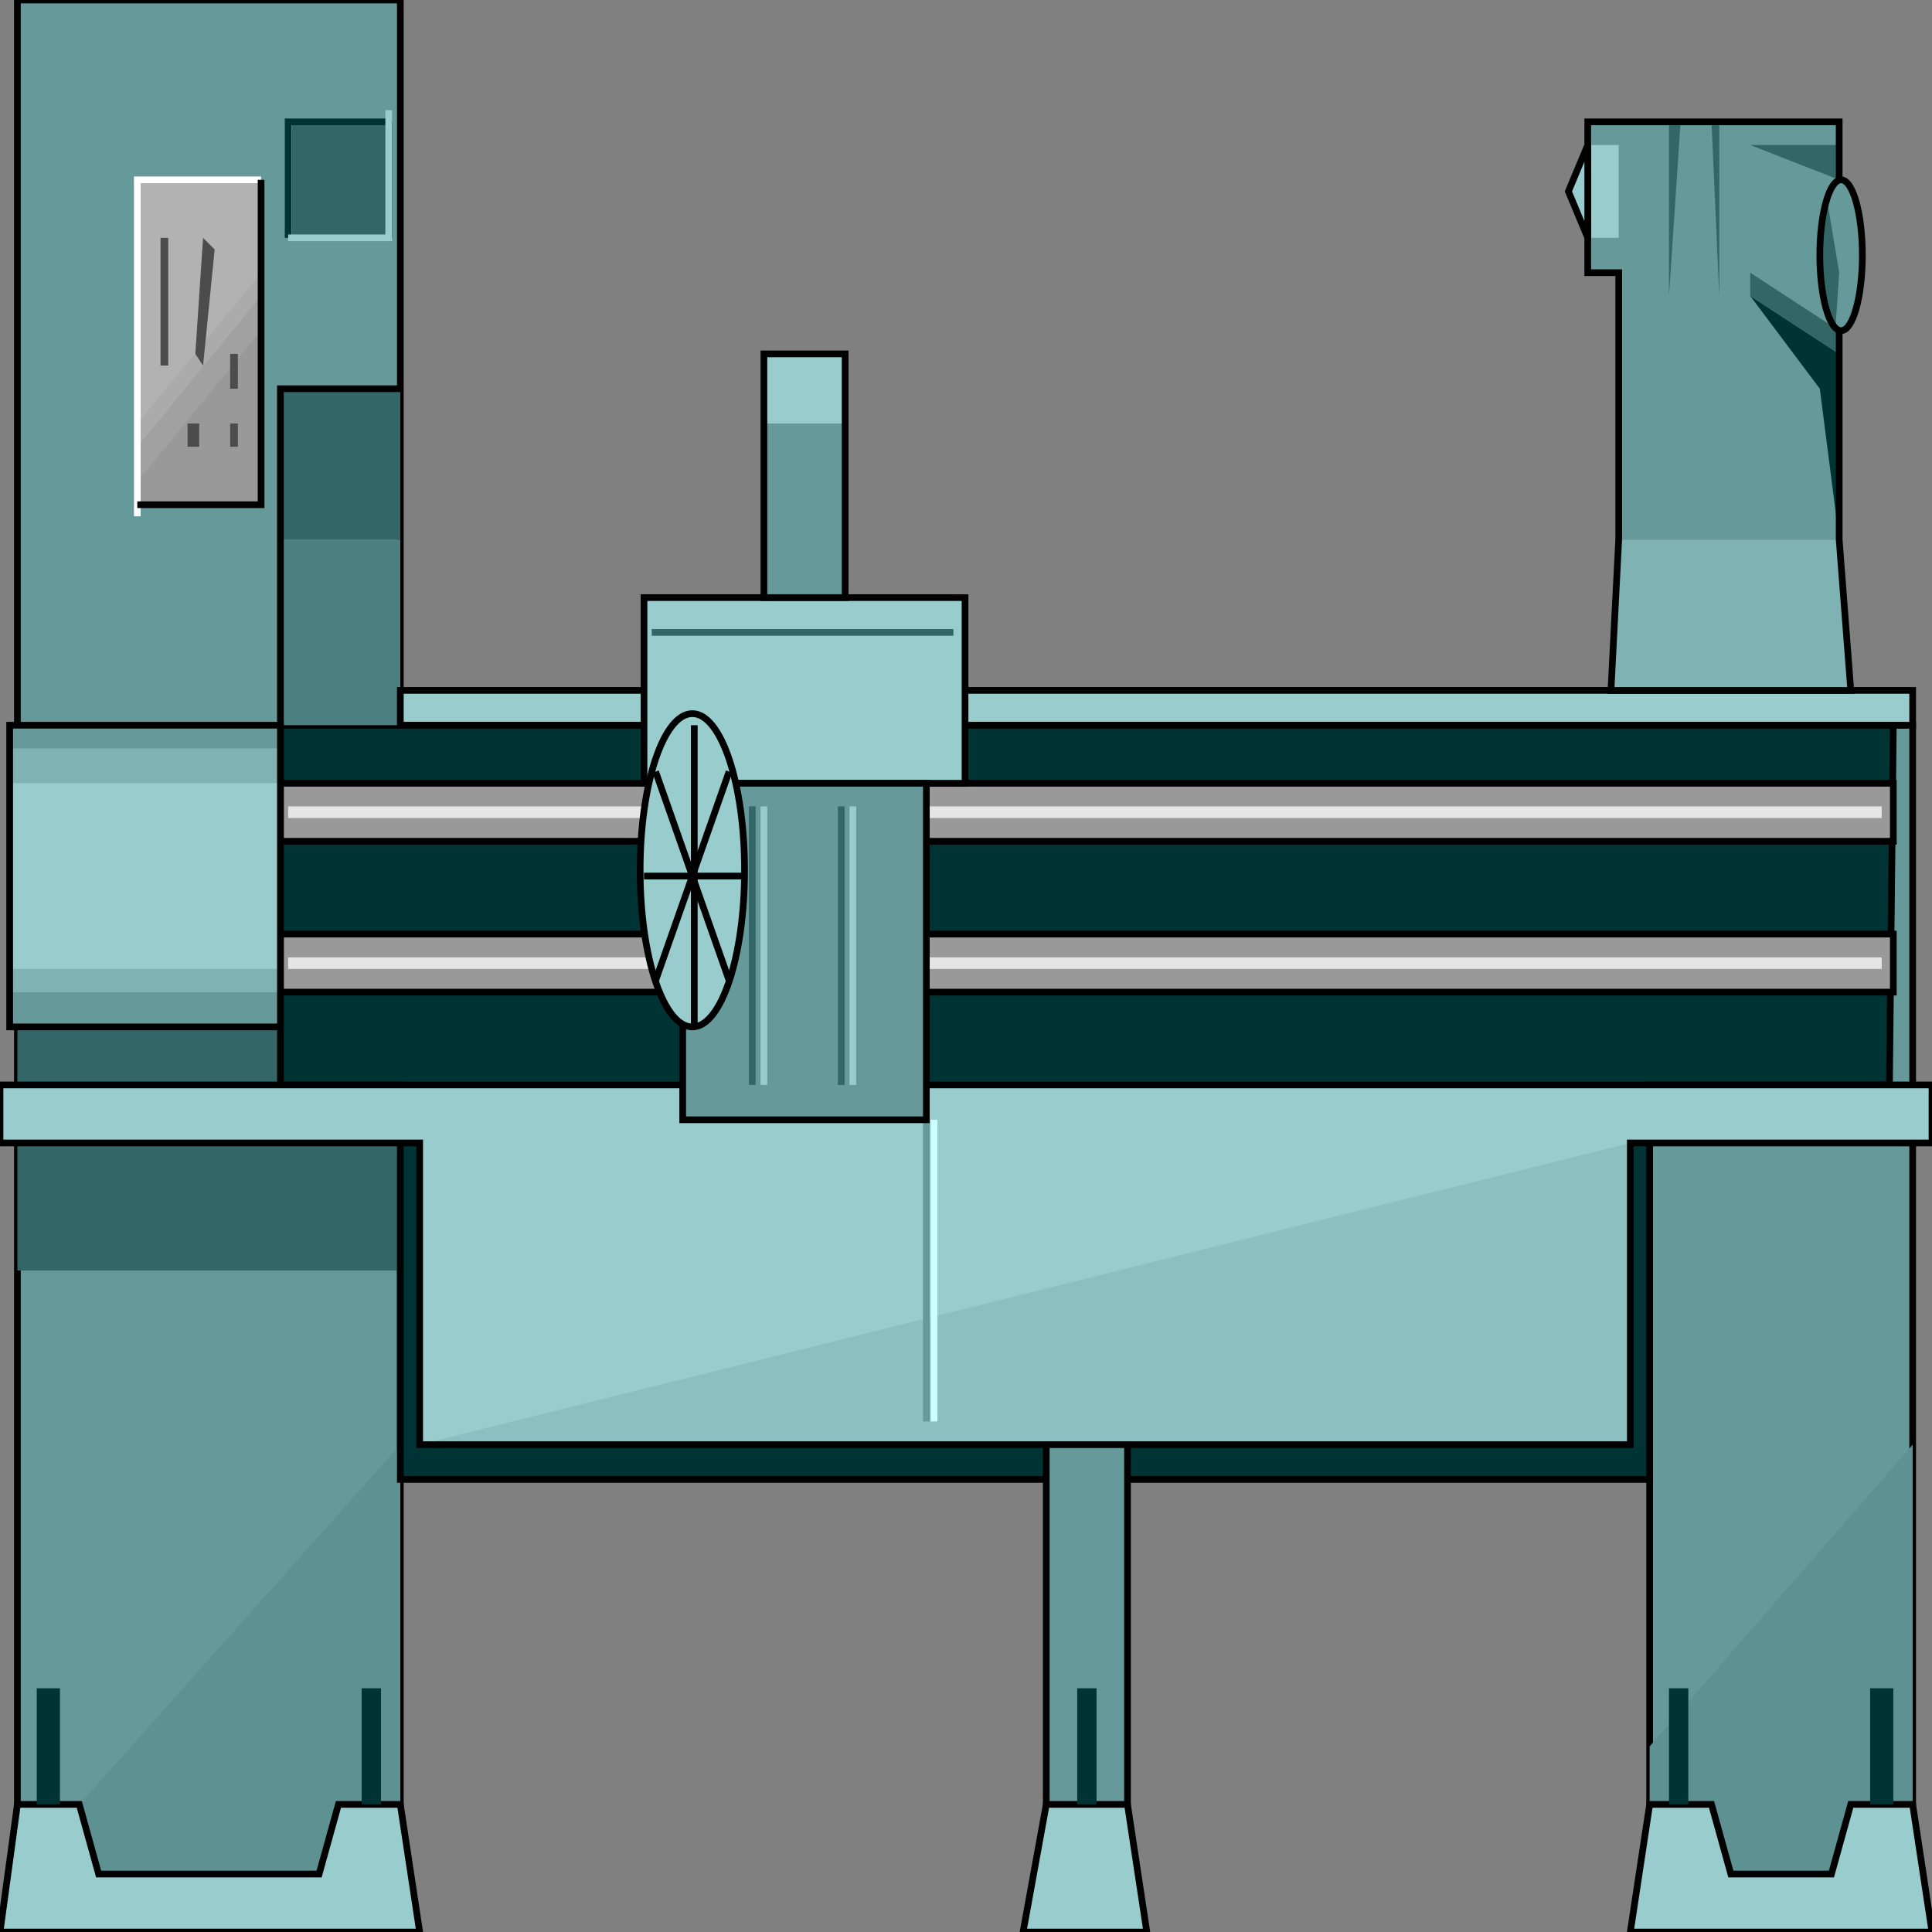 <svg width="150" height="150" viewBox="0 0 150 150" fill="none" xmlns="http://www.w3.org/2000/svg">
<rect x="0" y="0" width="150" height="150" fill="#808080" stroke="none"/>
<g clip-path="url(#clip0_2109_196638)">
<path d="M128.078 56.305H148.499V145.494H128.078V56.305Z" fill="#669999" stroke="black" stroke-width="0.52"/>
<path d="M1.352 0H31.081V145.495H1.352V0Z" fill="#669999" stroke="black" stroke-width="0.52"/>
<path d="M1.352 145.497L31.081 112.164V145.497H1.352Z" fill="#5E9191"/>
<path d="M128.078 145.497V135.587L148.499 112.164V145.497H128.078Z" fill="#5E9191"/>
<path d="M1.352 79.727H31.081V98.645H1.352V79.727Z" fill="#336666"/>
<path d="M21.771 56.305H146.997L146.696 84.233H128.078V114.863H31.081V84.233H21.771V56.305Z" fill="#003333" stroke="black" stroke-width="0.52"/>
<path d="M0 84.234H150V88.739H126.577V112.162H32.583V88.739H0V84.234Z" fill="#99CCCC"/>
<path d="M32.583 112.166H126.577V88.742L32.583 112.166Z" fill="#8CBFBF"/>
<path d="M0 84.234H150V88.739H126.577V112.162H32.583V88.739H0V84.234Z" stroke="black" stroke-width="0.52"/>
<path d="M21.771 30.18H31.081V41.891H21.771V30.18Z" fill="#336666"/>
<path d="M21.771 41.891H31.081V56.305H21.771V41.891Z" fill="#4C7F7F"/>
<path d="M21.771 56.306V30.18H31.081" stroke="black" stroke-width="0.52"/>
<path d="M22.673 9.461H30.481V18.47H22.673V9.461Z" fill="#336666"/>
<path d="M22.372 18.47V9.461H30.18" stroke="#003333" stroke-width="0.52"/>
<path d="M30.18 8.555V18.465H22.372" stroke="#99CCCC" stroke-width="0.52"/>
<path d="M10.661 13.961H20.271V39.186H10.661V13.961Z" fill="#B2B2B2"/>
<path d="M10.661 32.884L20.271 21.172V39.19H10.661V32.884Z" fill="#ABABAB"/>
<path d="M10.661 34.688L20.271 22.977V39.193H10.661V34.688Z" fill="#A1A1A1"/>
<path d="M10.661 37.384L20.271 25.672V39.185H10.661V37.384Z" fill="#999999"/>
<path d="M10.661 40.087V13.961H20.271" stroke="white" stroke-width="0.52"/>
<path d="M20.271 13.961V39.186H10.661" stroke="black" stroke-width="0.52"/>
<path d="M12.463 18.469H13.063V28.379H12.463V18.469Z" fill="#4C4C4C"/>
<path d="M15.766 18.469L16.666 19.37L15.766 28.379L15.165 27.478L15.766 18.469Z" fill="#4C4C4C"/>
<path d="M17.868 27.477H18.469V30.179H17.868V27.477Z" fill="#4C4C4C"/>
<path d="M17.868 32.883H18.469V34.685H17.868V32.883Z" fill="#4C4C4C"/>
<path d="M14.565 32.883H15.465V34.685H14.565V32.883Z" fill="#4C4C4C"/>
<path d="M71.922 86.938V110.361" stroke="#669999" stroke-width="0.52"/>
<path d="M72.522 86.938V110.361" stroke="#CCFFFF" stroke-width="0.52"/>
<path d="M81.231 145.497V112.164H87.538V145.497H81.231Z" fill="#669999" stroke="black" stroke-width="0.52"/>
<path d="M79.43 150.004L81.231 140.094H87.538L89.039 150.004H79.43Z" fill="#99CCCC" stroke="black" stroke-width="0.52"/>
<path d="M143.693 140.094H148.498L150 150.004H126.576L128.078 140.094H132.882L134.384 145.499H142.192L143.693 140.094Z" fill="#99CCCC" stroke="black" stroke-width="0.52"/>
<path d="M26.276 140.094H31.081L32.583 150.004H0L1.351 140.094H6.156L7.658 145.499H24.775L26.276 140.094Z" fill="#99CCCC" stroke="black" stroke-width="0.52"/>
<path d="M129.579 131.078H131.081V140.087H129.579V131.078Z" fill="#003333"/>
<path d="M145.195 131.078H146.997V140.087H145.195V131.078Z" fill="#003333"/>
<path d="M2.853 131.078H4.654V140.087H2.853V131.078Z" fill="#003333"/>
<path d="M28.078 131.078H29.58V140.087H28.078V131.078Z" fill="#003333"/>
<path d="M83.634 131.078H85.135V140.087H83.634V131.078Z" fill="#003333"/>
<path d="M31.081 53.602H148.498V56.304H31.081V53.602Z" fill="#99CCCC" stroke="black" stroke-width="0.52"/>
<path d="M21.771 72.523H146.997V77.028H21.771V72.523Z" fill="#999999" stroke="black" stroke-width="0.52"/>
<path d="M21.771 60.812H146.997V65.317H21.771V60.812Z" fill="#999999" stroke="black" stroke-width="0.52"/>
<path d="M22.372 62.609H146.096V63.51H22.372V62.609Z" fill="#E5E5E5"/>
<path d="M22.372 74.328H146.096V75.229H22.372V74.328Z" fill="#E5E5E5"/>
<path d="M50 46.398H74.925V60.813H50V46.398Z" fill="#99CCCC" stroke="black" stroke-width="0.52"/>
<path d="M59.31 27.477H65.616V46.395H59.31V27.477Z" fill="#669999"/>
<path d="M59.31 27.477H65.616V32.882H59.31V27.477Z" fill="#99CCCC"/>
<path d="M59.31 27.477H65.616V46.395H59.31V27.477Z" stroke="black" stroke-width="0.52"/>
<path d="M53.003 60.812H71.922V86.939H53.003V60.812Z" fill="#669999" stroke="black" stroke-width="0.52"/>
<path d="M53.753 79.731C55.992 79.731 57.807 74.285 57.807 67.568C57.807 60.851 55.992 55.406 53.753 55.406C51.514 55.406 49.699 60.851 49.699 67.568C49.699 74.285 51.514 79.731 53.753 79.731Z" fill="#99CCCC" stroke="black" stroke-width="0.52"/>
<path d="M65.315 62.609V84.231" stroke="#336666" stroke-width="0.52"/>
<path d="M58.408 62.609V84.231" stroke="#336666" stroke-width="0.52"/>
<path d="M66.216 62.609V84.231" stroke="#99CCCC" stroke-width="0.52"/>
<path d="M59.31 62.609V84.231" stroke="#99CCCC" stroke-width="0.52"/>
<path d="M0.751 56.305H21.772V79.728H0.751V56.305Z" fill="#669999"/>
<path d="M0.751 58.109H21.772V77.028H0.751V58.109Z" fill="#7FB2B2"/>
<path d="M0.751 60.812H21.772V75.227H0.751V60.812Z" fill="#99CCCC"/>
<path d="M0.751 56.305H21.772V79.728H0.751V56.305Z" stroke="black" stroke-width="0.52"/>
<path d="M53.904 56.305V79.728" stroke="black" stroke-width="0.52"/>
<path d="M57.808 68.016H50" stroke="black" stroke-width="0.52"/>
<path d="M50.901 59.906L56.607 76.123" stroke="black" stroke-width="0.52"/>
<path d="M56.607 59.906L50.901 76.123" stroke="black" stroke-width="0.52"/>
<path d="M125.075 53.602L125.676 41.891H142.793L143.694 53.602H125.075Z" fill="#7FB2B2"/>
<path d="M125.676 41.893V21.173H123.273V9.461H142.793V41.893H125.676Z" fill="#669999"/>
<path d="M141.291 30.184L142.793 41.895V27.481L135.886 22.977L141.291 30.184Z" fill="#003333"/>
<path d="M135.886 22.974V21.172L142.793 25.676V27.478L135.886 22.974Z" fill="#336666"/>
<path d="M130.48 9.461L129.579 22.974V9.461H130.48Z" fill="#336666"/>
<path d="M132.883 9.461L133.483 22.974V9.461H132.883Z" fill="#336666"/>
<path d="M142.793 13.96L135.886 11.258H142.793V13.96Z" fill="#336666"/>
<path d="M123.273 11.258H125.676V18.465H123.273V11.258Z" fill="#99CCCC"/>
<path d="M125.075 53.605L125.676 41.893V21.173H123.273V9.461H142.793V41.893L143.694 53.605H125.075Z" stroke="black" stroke-width="0.52"/>
<path d="M142.943 25.673C143.855 25.673 144.594 23.051 144.594 19.817C144.594 16.583 143.855 13.961 142.943 13.961C142.03 13.961 141.291 16.583 141.291 19.817C141.291 23.051 142.03 25.673 142.943 25.673Z" fill="#669999"/>
<path d="M142.492 25.675L141.892 23.874L141.291 21.171V18.468L141.892 15.766L142.793 21.171L142.492 25.675Z" fill="#336666"/>
<path d="M142.943 25.673C143.855 25.673 144.594 23.051 144.594 19.817C144.594 16.583 143.855 13.961 142.943 13.961C142.03 13.961 141.291 16.583 141.291 19.817C141.291 23.051 142.03 25.673 142.943 25.673Z" stroke="black" stroke-width="0.52"/>
<path d="M123.273 18.465L121.771 14.861L123.273 11.258V18.465Z" fill="#99CCCC" stroke="black" stroke-width="0.52"/>
<path d="M50.601 49.102H74.024" stroke="#336666" stroke-width="0.52"/>
</g>
<defs>
<clipPath id="clip0_2109_196638">
<rect width="150" height="150" fill="white"/>
</clipPath>
</defs>
</svg>
